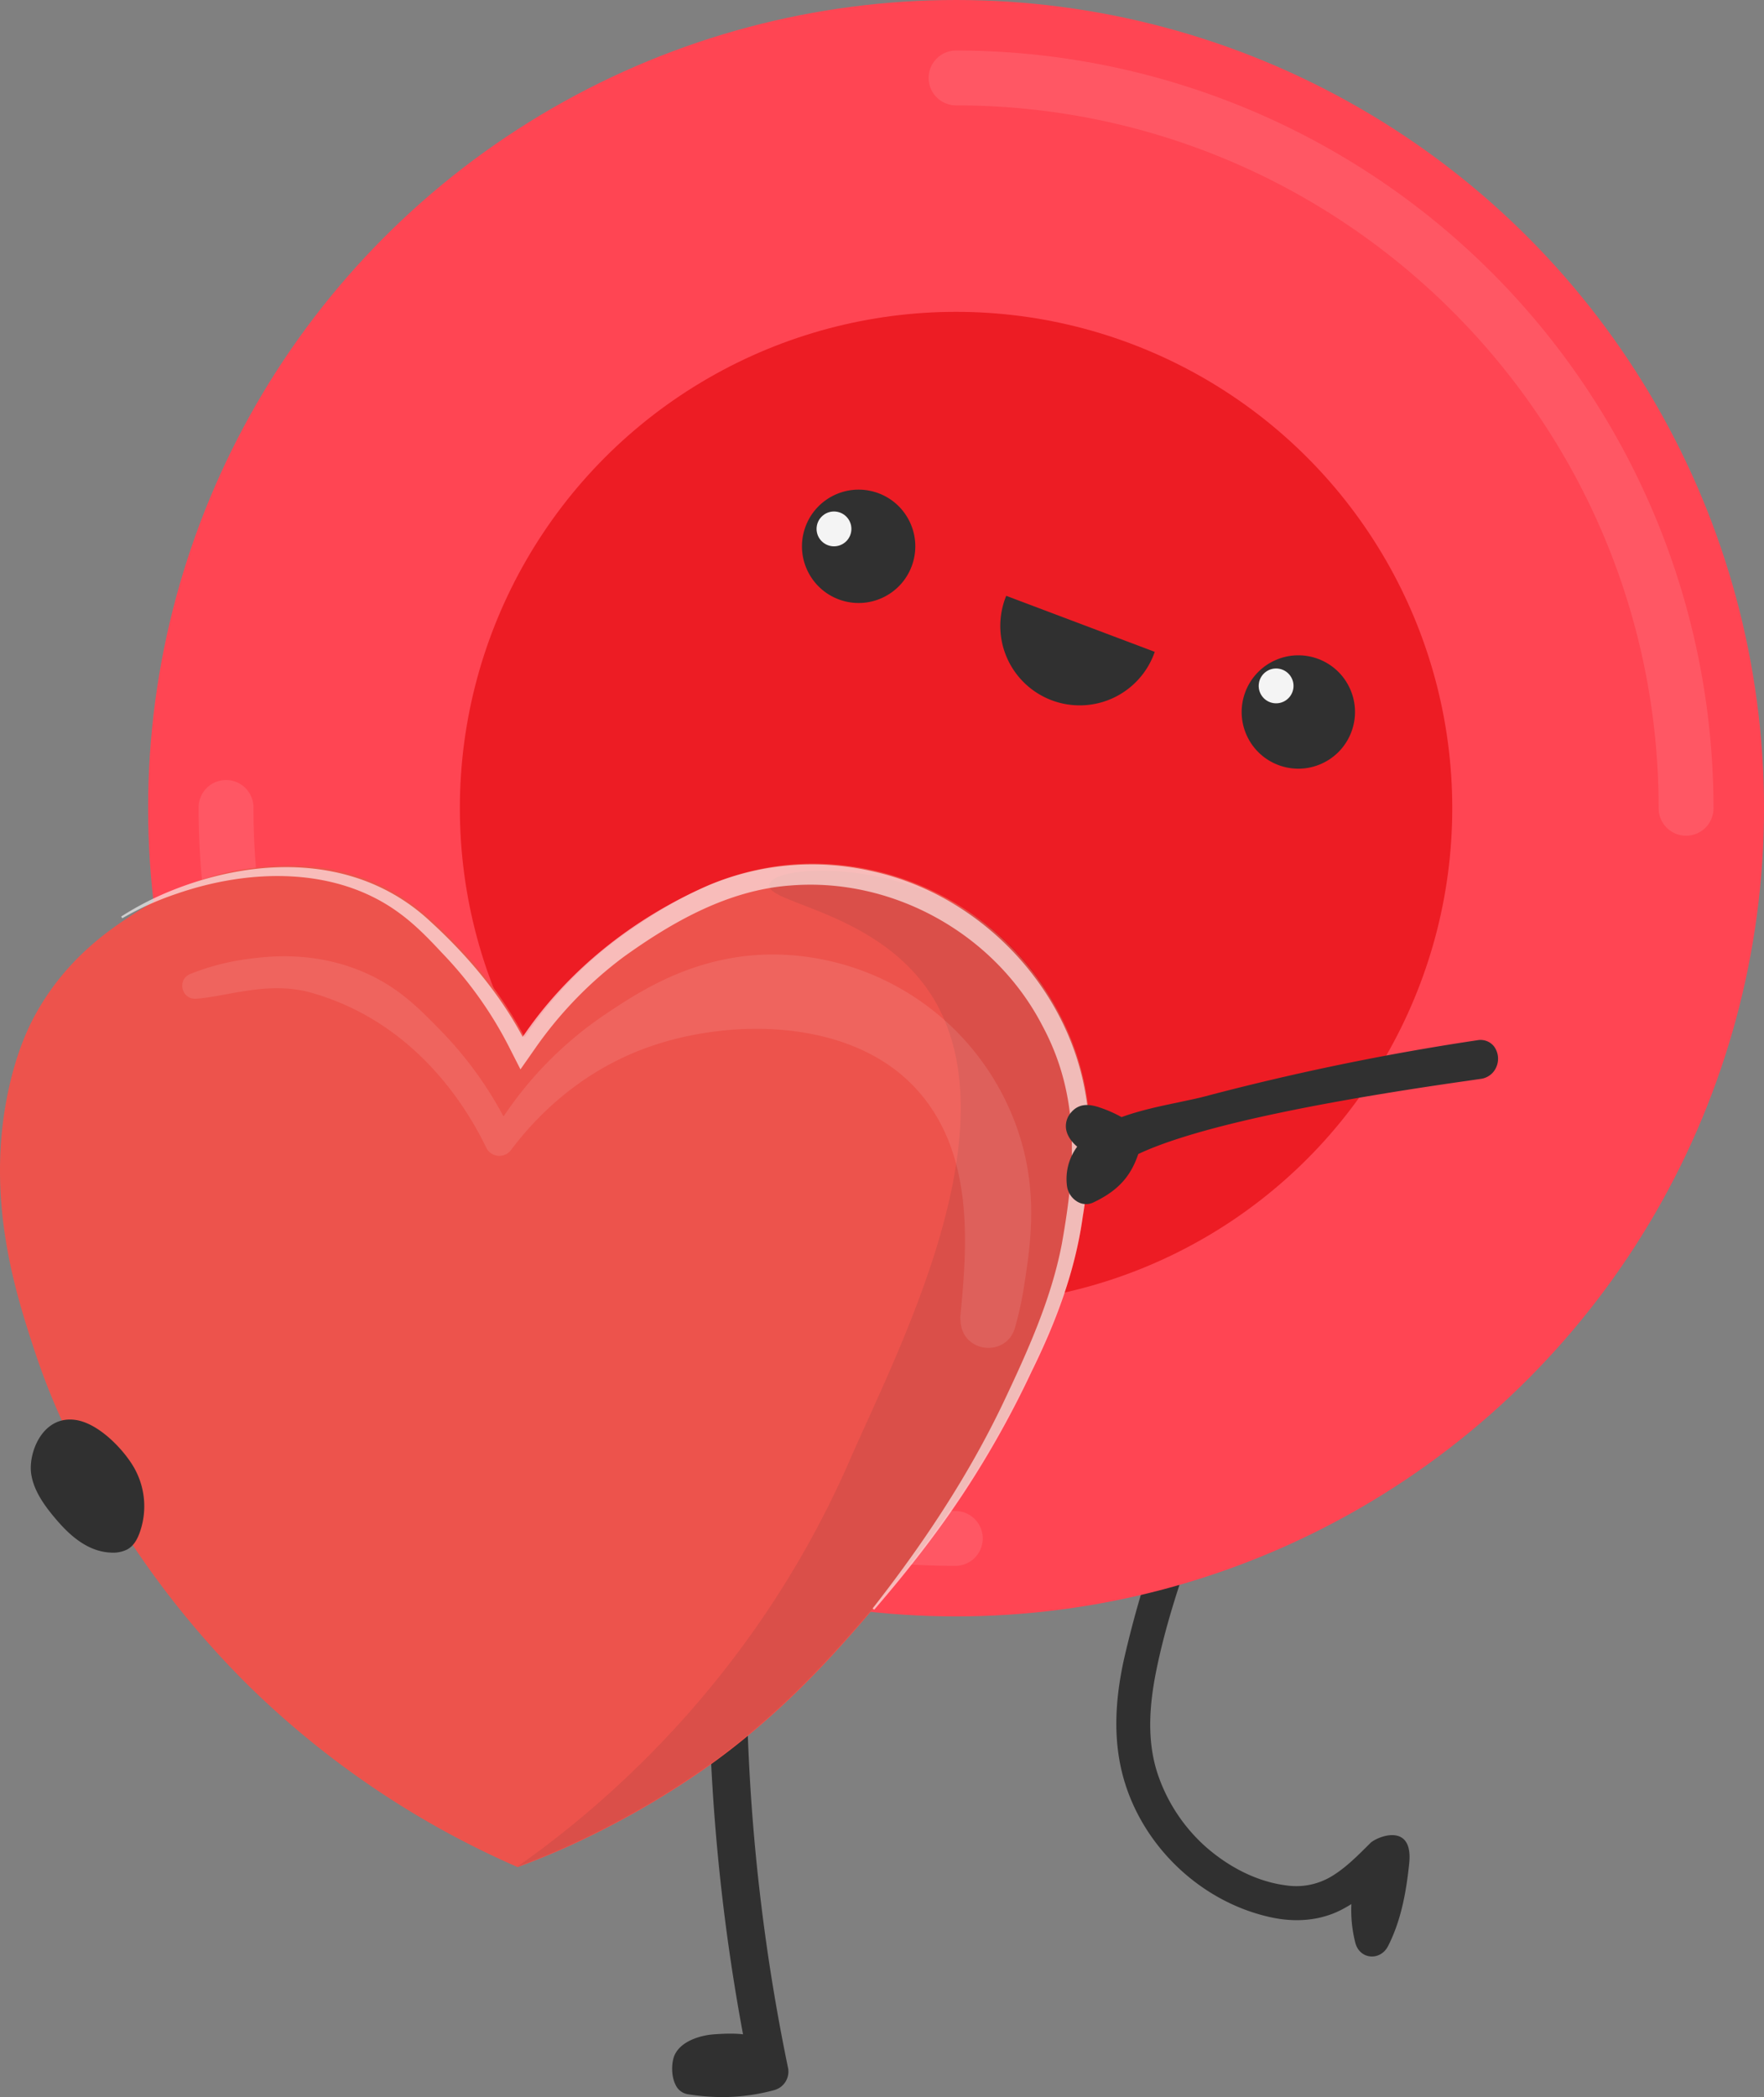 <svg xmlns="http://www.w3.org/2000/svg" viewBox="0 0 855.12 1016.27"><rect x="0" y="0" width="855.12" height="1016.27" fill="#808080" stroke="none"/><defs><style>.cls-1,.cls-7{fill:#303030;}.cls-2{fill:#ff4553;}.cls-10,.cls-3,.cls-7{opacity:0.1;}.cls-10,.cls-4{fill:#fff;}.cls-5{fill:#ed1c24;}.cls-6{fill:#ed534c;}.cls-8{opacity:0.61;}.cls-9{fill:#f4f4f4;}</style></defs><g id="Camada_2" data-name="Camada 2"><g id="Layer_1" data-name="Layer 1"><path class="cls-1" d="M683.13,903c2.07-20.13-15.63-13-18.87-9.81-5.73,5.7-11.62,11.76-18.59,16a33.22,33.22,0,0,1-22,4.51c-14.55-1.81-28.13-9.06-39.06-18.62a82.32,82.32,0,0,1-23-34.22c-5.89-16.58-4.49-34.49-1.06-51.43,4.39-21.6,11.4-42.86,18.87-63.56,3.61-10-11.81-16-15.43-6a522.91,522.91,0,0,0-19.08,64c-4.45,20.06-5.72,40.68.52,60.49,10.15,32.25,38.18,58,71.31,64.92,11.19,2.33,22.89,1.58,33.2-3.62q2.66-1.35,5.15-2.93A64.29,64.29,0,0,0,657,941.45c2.09,8.2,12.1,9,15.88,1.64C679.21,930.68,681.7,916.82,683.13,903Z"/><path class="cls-1" d="M365.59,720.39a8.1,8.1,0,0,0-3.3-7.57,9.92,9.92,0,0,0-9.72-.64,9.22,9.22,0,0,0-5.38,7.75,986.77,986.77,0,0,0,13,265.92c-6.41-.82-15.78.16-15.92.18-3,.38-13.24,2.18-17,9.36-1.76,3.33-2.13,10.23.17,14.83a7.93,7.93,0,0,0,5.88,4.65,108.25,108.25,0,0,0,16.94,1.4,96.14,96.14,0,0,0,25.16-3.41,9.3,9.3,0,0,0,6.5-11.17A971,971,0,0,1,365.59,720.39Z"/><circle class="cls-2" cx="463.46" cy="391.66" r="391.66"/><g class="cls-3"><path class="cls-4" d="M463.46,758.84a13.3,13.3,0,0,0,0-26.59c-187.8,0-340.59-152.78-340.59-340.58a13.3,13.3,0,1,0-26.59,0A367.18,367.18,0,0,0,463.46,758.84Z"/></g><g class="cls-3"><path class="cls-4" d="M817.34,405a13.3,13.3,0,0,0,13.3-13.29A367.18,367.18,0,0,0,463.46,24.49a13.29,13.29,0,1,0,0,26.58c187.8,0,340.59,152.79,340.59,340.6A13.29,13.29,0,0,0,817.34,405Z"/></g><circle class="cls-5" cx="463.46" cy="391.66" r="240.54"/><circle class="cls-1" cx="629.38" cy="345.1" r="27.47" transform="translate(-86.3 290.14) rotate(-24.35)"/><circle class="cls-1" cx="416.24" cy="264.75" r="27.47" transform="translate(39.57 583.3) rotate(-72.68)"/><path class="cls-1" d="M487.78,288.74a38.49,38.49,0,1,0,72,27.15Z"/><path class="cls-6" d="M251,904.84c6.17-2.29,14.43-5.53,24-9.81A417.9,417.9,0,0,0,340.43,858c38.94-27.23,64.89-57.26,83.95-79.59,17.95-21,47.52-56.14,73.05-109,11.86-24.56,22.28-46.59,27.26-78.5,3.53-22.59,8.24-52.78-5.45-87.23a135.06,135.06,0,0,0-118.84-85c-43.84-2.16-75.09,18.82-92.68,30.53a193.93,193.93,0,0,0-53.42,53.42,195.13,195.13,0,0,0-32.71-44.7c-11.09-11.33-21.29-21.75-38.16-29.44-26.45-12.05-51.11-9.09-62.15-7.63-28.06,3.72-47.14,15.93-57.78,22.9s-31.09,20.7-45.79,46.88c-3,5.26-9.81,18.37-14.18,40.34-10.15,51,3.89,95.28,13.09,123.2,13.6,41.31,31.66,69.76,43.61,88.32a438.51,438.51,0,0,0,60,74.14A434.25,434.25,0,0,0,251,904.84Z"/><path class="cls-7" d="M476.47,446.72c27.61,20,38.8,47.3,42.52,56.7,13.4,33.87,9.1,63.83,5.45,87.22-5,31.92-15.41,54-27.26,78.5-25.53,52.89-55.1,88-73.05,109-19.06,22.33-45,52.36-83.95,79.59a416.12,416.12,0,0,1-65.42,37.07c-9.55,4.28-17.81,7.52-24,9.82,35.08-24.62,113-86.4,161.22-197.09,23.06-53,82.65-165.7,37-229-27.05-37.52-78.38-41-76-50C375.5,419.11,433.8,415.75,476.47,446.72Z"/><g class="cls-8"><path class="cls-4" d="M423,779.47c24.3-31,46.27-63.94,63.26-99.51,11.71-24.75,23.34-50.24,28.48-77.19,6.64-37.1,9-71.47-9.45-105.74-22.94-44.36-72.43-72-122.22-67.9-29.89,2.2-56.8,17.37-80.91,34.71a192.72,192.72,0,0,0-42.74,44.22l-7.12,10.17-5.51-10.82a189.87,189.87,0,0,0-32.62-45.72c-6.45-6.93-12.93-13.6-20.49-19.13-30.91-22.87-73-21.56-108-9.45A144.44,144.44,0,0,0,59.27,445l-.54-.84a147.35,147.35,0,0,1,26.06-13.22c41.59-16.21,89.76-16.31,123.9,15.67,18,16.45,33.9,35.34,45.29,57l-1.31-.07c22.06-33.15,54.6-58.77,91-74.61A129.7,129.7,0,0,1,421.88,422c52.36,11,95.58,55.44,104.38,108.34,3.51,19.65,1.81,39.78-1.4,59.34-3.6,26.32-13.11,51.36-24.81,75.07a471.9,471.9,0,0,1-28.59,52.1c-14.14,22.34-30.42,43.25-47.69,63.24l-.76-.65Z"/></g><path class="cls-1" d="M517.23,574.69a26.25,26.25,0,0,1,4.95-19c-3-2.55-4.93-5.53-5.39-8.58a10,10,0,0,1,2.63-8.23c4.81-5.42,11.29-3.07,15.58-1.51a61,61,0,0,1,8.69,4c9-3.3,19-5.37,27.86-7.22,4.57-1,8.9-1.84,12.46-2.8A1229.61,1229.61,0,0,1,716.19,504.1a8.34,8.34,0,0,1,8,2.93,10.06,10.06,0,0,1,1.28,9.8,9.78,9.78,0,0,1-1.77,2.9,9.52,9.52,0,0,1-5.78,3.09l-6.44.93c-80.29,11.45-134,23.39-159.69,35.5-3.75,11.18-10.17,18-21.88,23.52a8.15,8.15,0,0,1-7.52-.35A10.43,10.43,0,0,1,517.23,574.69Z"/><path class="cls-1" d="M15.12,714.23c1.2,8.27,6.58,15.69,12.41,22.46,6.52,7.57,15.14,15.3,26.3,15.72a15.25,15.25,0,0,0,7.82-1.52c3.1-1.69,4.75-4.71,5.87-7.65a37.8,37.8,0,0,0-2.06-31.14c-4.5-8.49-17.29-22.63-29.34-24.05C20.47,686.22,13.65,704.1,15.12,714.23Z"/><circle class="cls-9" cx="618.59" cy="332.37" r="8.44" transform="translate(191.42 889.74) rotate(-80.78)"/><circle class="cls-9" cx="404.29" cy="256.31" r="8.44" transform="translate(-62.83 360.95) rotate(-45)"/><path class="cls-10" d="M465.7,641c1.4,14.87,22.34,16.7,26.36,2.32a167.74,167.74,0,0,0,4.34-19.82c3.29-21.08,7.69-49.25-5.09-81.39A126,126,0,0,0,380.42,462.7c-40.9-2-70.07,17.56-86.48,28.49a180.73,180.73,0,0,0-49.64,49.54.23.23,0,0,1-.39,0,181.58,181.58,0,0,0-30.34-41.38C203.22,488.75,193.7,479,178,471.86c-24.68-11.24-47.69-8.49-58-7.12A115.1,115.1,0,0,0,92.25,472C85.66,474.63,87.91,484.42,95,484c15-1,35.16-8.8,55.94-2.9,49.78,14.12,74.94,54.65,84.77,75.07a7.06,7.06,0,0,0,12,1.15c11.14-14.82,31.33-36.21,62.87-48.49,39.2-15.27,98.91-16.32,131.57,16.79,31.14,31.57,26.57,79.11,23.33,112.91Z"/></g></g></svg>